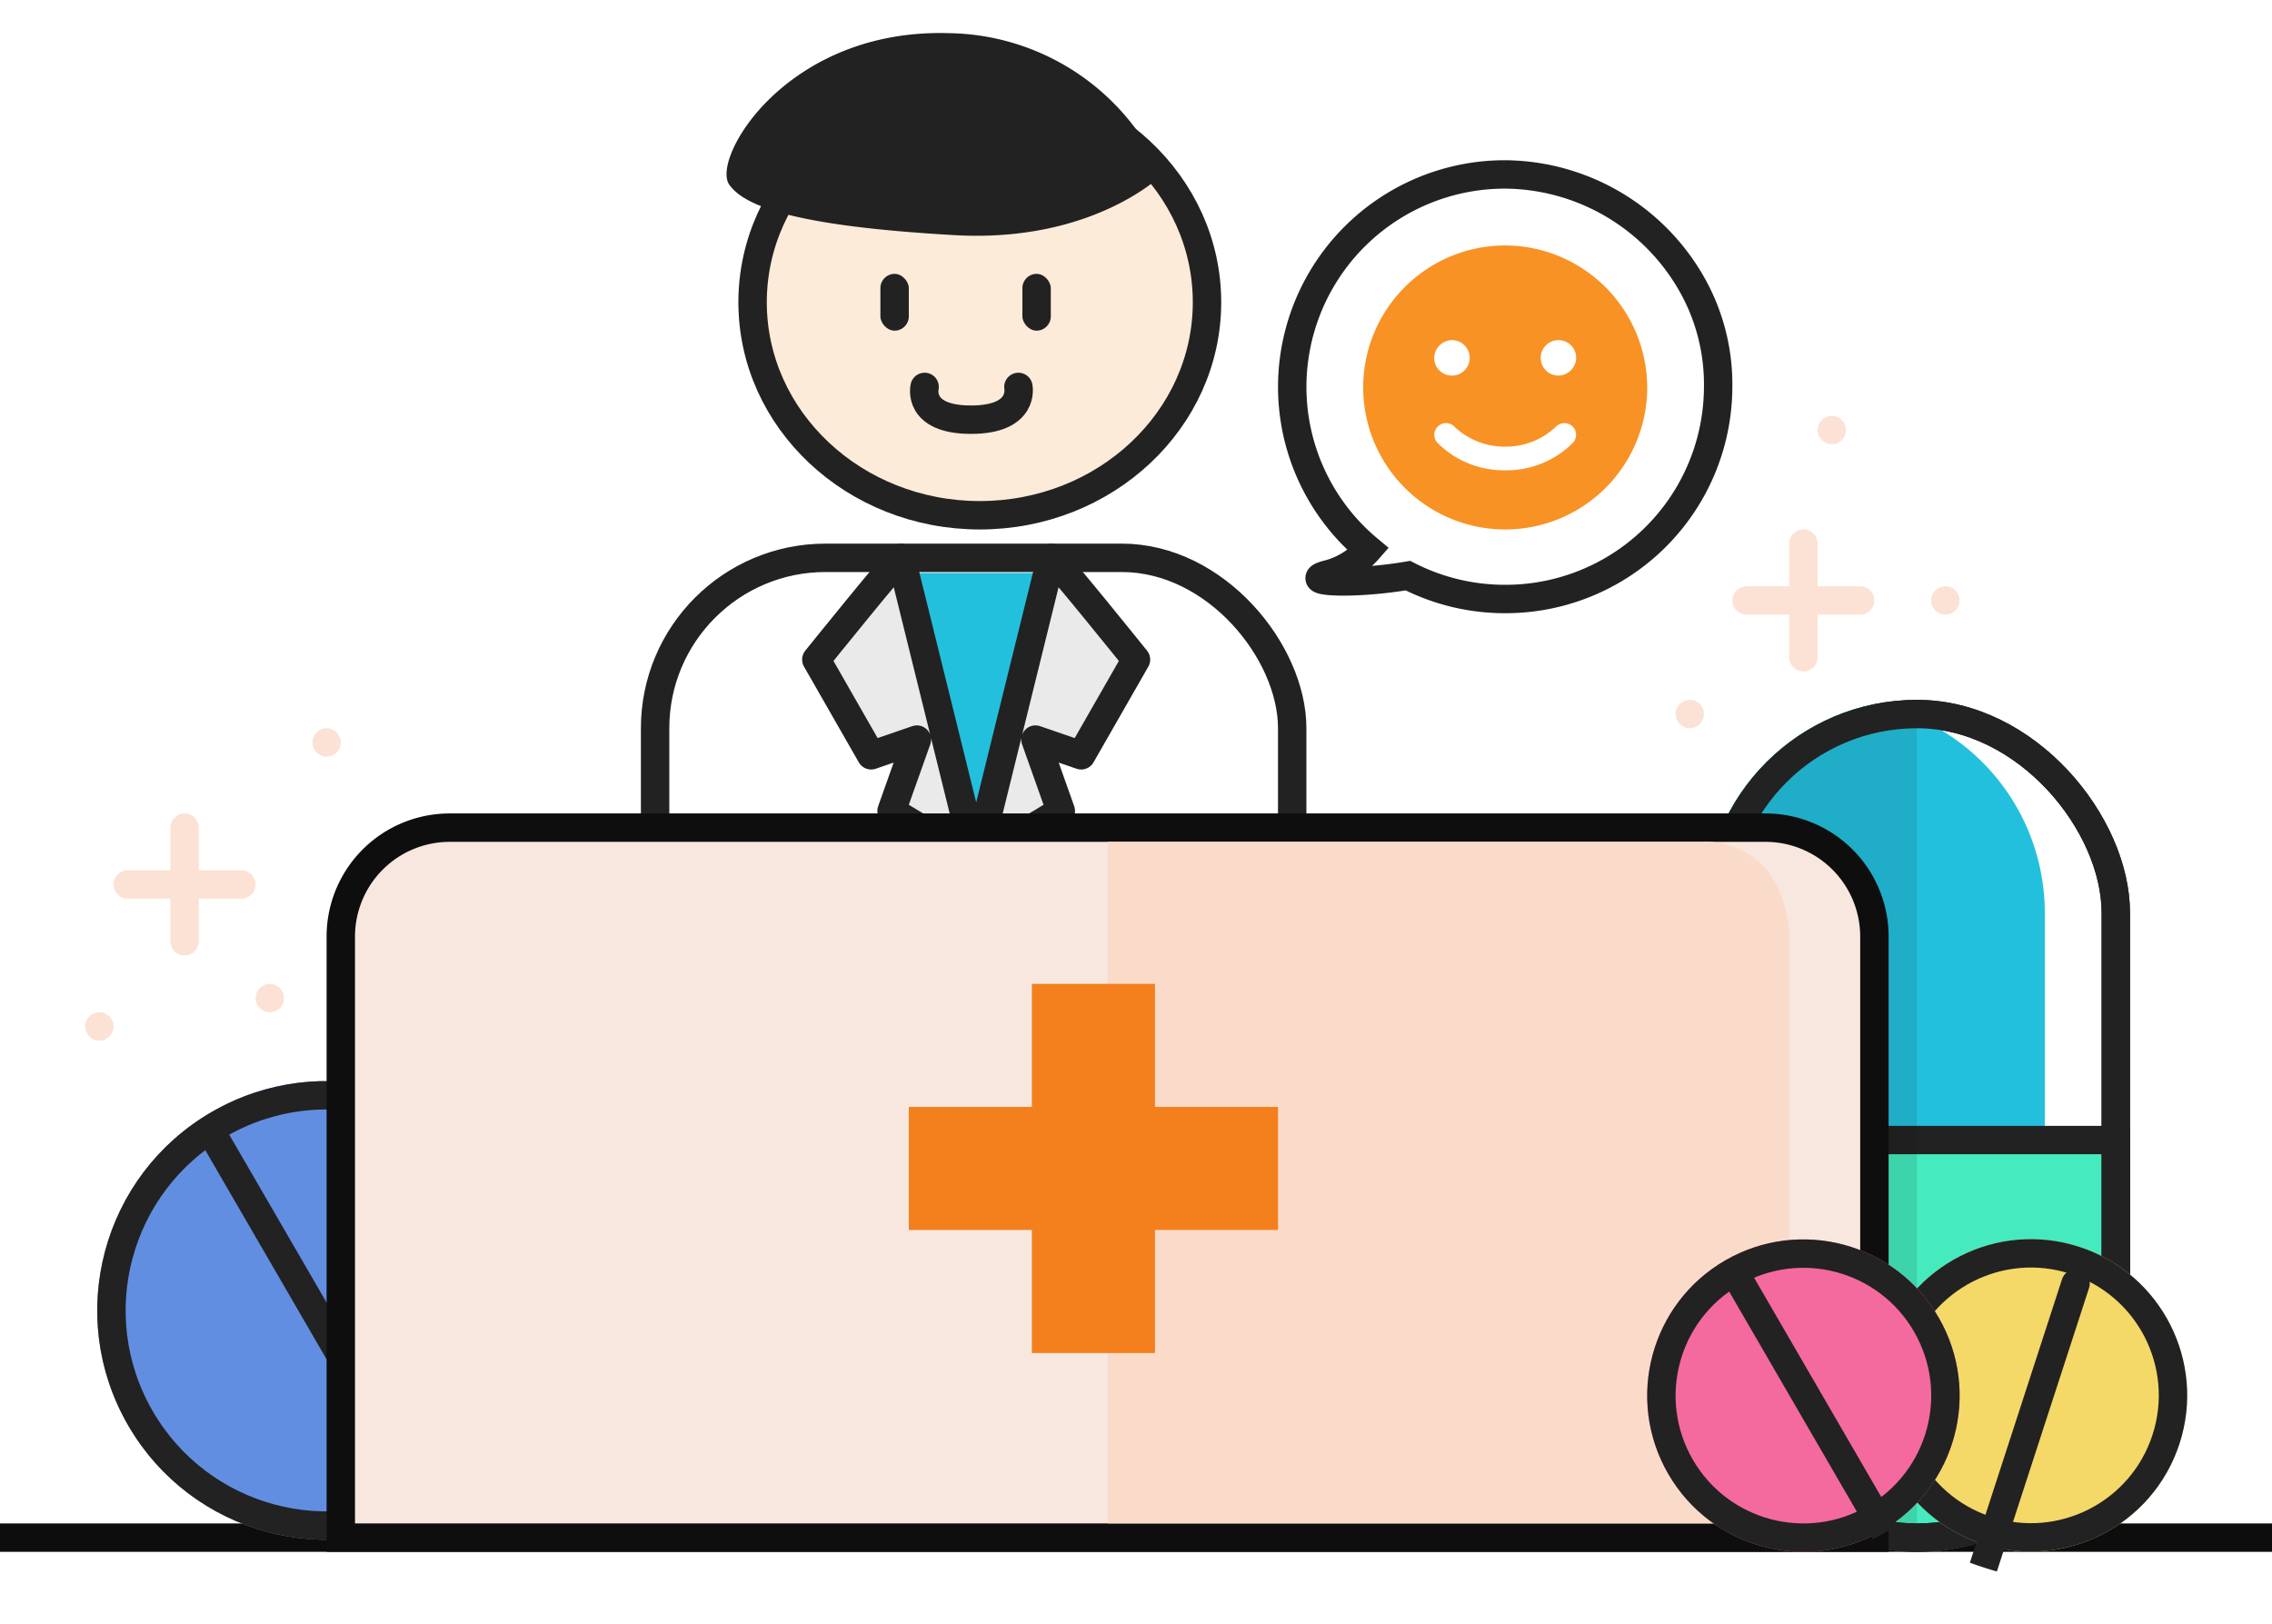 <svg xmlns="http://www.w3.org/2000/svg" width="80" height="57.174" viewBox="0 0 80 57.174">
    <defs>
        <style>
            .cls-1,.cls-11,.cls-13,.cls-7{fill:none}.cls-2{fill:#0d0d0d}.cls-3{fill:#fff}.cls-11,.cls-12,.cls-17,.cls-18,.cls-3,.cls-7,.cls-8,.cls-9{stroke:#222}.cls-4{fill:#23c0dd}.cls-5{fill:#45ebbe}.cls-6{fill:rgba(0,0,0,.1)}.cls-8{fill:#fcebd8}.cls-9{fill:#eaeaea;stroke-linejoin:round}.cls-11,.cls-9{stroke-linecap:round}.cls-10,.cls-22{fill:#222}.cls-12{fill:#628ee2}.cls-14{fill:#f7e7de}.cls-15{fill:#fadbca}.cls-16{fill:#f37f1d}.cls-17{fill:#f4d969}.cls-18{fill:#f4699e}.cls-19{fill:#fce2d4}.cls-20{fill:#f89224}.cls-21,.cls-22,.cls-23{stroke:none}.cls-23{fill:#0e0e0e}.cls-24{filter:url(#교차_12-3)}.cls-25{filter:url(#교차_12-2)}.cls-26{filter:url(#교차_12)}
        </style>
        <filter id="교차_12" width="9.142" height="14.487" x="6.626" y="39.016" filterUnits="userSpaceOnUse">
            <feOffset dx="-.2"/>
            <feGaussianBlur result="blur"/>
            <feFlood flood-color="#fff" flood-opacity="0"/>
            <feComposite in2="blur" operator="in"/>
            <feComposite in="SourceGraphic"/>
        </filter>
        <filter id="교차_12-2" width="4.55" height="10.77" x="69.125" y="43.758" filterUnits="userSpaceOnUse">
            <feOffset dx="-.2"/>
            <feGaussianBlur result="blur-2"/>
            <feFlood flood-color="#fff" flood-opacity="0"/>
            <feComposite in2="blur-2" operator="in"/>
            <feComposite in="SourceGraphic"/>
        </filter>
        <filter id="교차_12-3" width="6.566" height="10.026" x="60.117" y="44.13" filterUnits="userSpaceOnUse">
            <feOffset dx="-.2"/>
            <feGaussianBlur result="blur-3"/>
            <feFlood flood-color="#fff" flood-opacity="0"/>
            <feComposite in2="blur-3" operator="in"/>
            <feComposite in="SourceGraphic"/>
        </filter>
    </defs>
    <g id="그룹_3315" data-name="그룹 3315" transform="translate(-24 -111.357)">
        <g id="그룹_3147" data-name="그룹 3147">
            <g id="그룹_3145" data-name="그룹 3145">
                <path id="사각형_2972" d="M0 0h68v54H0z" class="cls-1" data-name="사각형 2972" transform="translate(24 112)"/>
                <g id="그룹_3146" data-name="그룹 3146">
                    <g id="그룹_3144" data-name="그룹 3144">
                        <path id="패스_3510" d="M-7 0h80v1H-7z" class="cls-2" data-name="패스 3510" transform="translate(31 165)"/>
                    </g>
                    <path id="사각형_2974" d="M0 0h68v54H0z" class="cls-1" data-name="사각형 2974" transform="translate(24 112)"/>
                </g>
            </g>
            <path id="사각형_2975" d="M0 0h80v54H0z" class="cls-1" data-name="사각형 2975" transform="translate(24 112)"/>
        </g>
        <g id="그룹_3248" data-name="그룹 3248" transform="rotate(-180 88.5 145.5)">
            <g id="그룹_3246" data-name="그룹 3246">
                <g id="사각형_2999" class="cls-3" data-name="사각형 2999" transform="translate(78 125)">
                    <rect width="15" height="30" class="cls-21" rx="7.5"/>
                    <rect width="14" height="29" x=".5" y=".5" class="cls-1" rx="7"/>
                </g>
                <path id="교차_13" d="M-6946 180.5v-15a7.5 7.5 0 0 1 6-7.349 7.5 7.5 0 0 1 6 7.349v15a7.5 7.5 0 0 1-6 7.349 7.5 7.5 0 0 1-6-7.349z" class="cls-4" data-name="교차 13" transform="translate(7027 -33)"/>
                <g id="패스_3698" class="cls-5" data-name="패스 3698">
                    <path d="M14.5 14.5H.5V7.258C.5 3.532 3.64.5 7.5.5s7 3.032 7 6.758V14.5z" class="cls-21" transform="translate(78 125)"/>
                    <path d="M7.5 1C3.916 1 1 3.807 1 7.258V14h13V7.258C14 3.808 11.084 1 7.5 1m0-1C11.642 0 15 3.25 15 7.258V15H0V7.258C0 3.25 3.358 0 7.5 0z" class="cls-22" transform="translate(78 125)"/>
                </g>
                <path id="패스_3699" d="M7.5 0S15 3.358 15 7.5v15c0 4.142-7.5 7.5-7.5 7.5z" class="cls-6" data-name="패스 3699" transform="translate(78 125)"/>
            </g>
            <g id="그룹_3247" data-name="그룹 3247" transform="translate(-15 -27)">
                <g id="사각형_2999-2" class="cls-7" data-name="사각형 2999" transform="translate(93 152)">
                    <rect width="15" height="30" class="cls-21" rx="7.5"/>
                    <rect width="14" height="29" x=".5" y=".5" class="cls-1" rx="7"/>
                </g>
            </g>
        </g>
        <g id="그룹_3252" data-name="그룹 3252" transform="translate(2.567 -.755)">
            <g id="타원_930" class="cls-8" data-name="타원 930" transform="translate(47.433 114.755)">
                <ellipse cx="8.5" cy="8" class="cls-21" rx="8.5" ry="8"/>
                <ellipse cx="8.5" cy="8" class="cls-1" rx="8" ry="7.5"/>
            </g>
            <rect id="사각형_2995" width="22.433" height="23.501" class="cls-3" data-name="사각형 2995" rx="6" transform="translate(44.5 131.754)"/>
            <path id="패스_3694" d="M7001.253-26.5h-5.5l2.787 10.506z" class="cls-4" data-name="패스 3694" transform="translate(-6942.704 158.786)"/>
            <path id="패스_3695" d="M6995.8-26.2c-.047-.068-2.985 3.584-2.985 3.584l1.93 3.371 1.611-.554-.893 2.514 2.985 1.792-.011-.039z" class="cls-9" data-name="패스 3695" transform="translate(-6942.638 157.953)"/>
            <path id="패스_3696" d="M6995.461-26.2c.047-.068 2.985 3.584 2.985 3.584l-1.93 3.371-1.61-.554.893 2.514-2.984 1.792.011-.039z" class="cls-9" data-name="패스 3696" transform="translate(-6937.013 157.953)"/>
            <g id="그룹_3251" data-name="그룹 3251" transform="translate(52.512 121.606)">
                <rect id="사각형_3002" width="1" height="2" class="cls-10" data-name="사각형 3002" rx=".5" transform="translate(-.079 .149)"/>
                <rect id="사각형_3003" width="1" height="2" class="cls-10" data-name="사각형 3003" rx=".5" transform="translate(4.921 .149)"/>
            </g>
            <path id="패스_3700" d="M7001.494-34.443s-.281 1.154 1.632 1.154 1.67-1.154 1.67-1.154" class="cls-11" data-name="패스 3700" transform="translate(-6947.504 160.179)"/>
            <path id="패스_3701" d="M15.173 3.82s-2.015 2.762-6.9 3.252-7.34.294-8.11-.522S1.3.809 6.958.08a8.34 8.34 0 0 1 8.215 3.74z" class="cls-10" data-name="패스 3701" transform="rotate(9 -688.274 360.82)"/>
        </g>
        <g id="그룹_3250" data-name="그룹 3250" transform="rotate(-30 53.66 229.57)">
            <g id="타원_931" class="cls-12" data-name="타원 931" transform="translate(65.893 150)">
                <circle cx="8.075" cy="8.075" r="8.075" class="cls-21"/>
                <circle cx="8.075" cy="8.075" r="7.575" class="cls-1"/>
            </g>
            <g class="cls-26" transform="matrix(.87 .5 -.5 .87 87.08 112.36)">
                <g id="교차_12-4" class="cls-13" data-name="교차 12">
                    <path d="M0 16.137V.491A.5.5 0 0 1 .408 0c.08 0 .159.007.238.013A.5.5 0 0 1 1 .491v15.646q-.248.014-.5.014t-.5-.014z" class="cls-21" transform="rotate(-30 77.16 7.015)"/>
                    <path d="M.5 16.15c-.168 0-.335-.004-.5-.013V.49a.5.5 0 0 1 .408-.492c.08.003.159.007.238.013A.502.502 0 0 1 1 .49v15.646c-.166.009-.333.014-.5.014z" class="cls-22" transform="rotate(-30 77.16 7.015)"/>
                </g>
            </g>
        </g>
        <g id="패스_3690" class="cls-14" data-name="패스 3690">
            <path d="M48.5 21.5h-54V.333A3.838 3.838 0 0 1-1.667-3.5h46.334A3.838 3.838 0 0 1 48.5.333V21.5z" class="cls-21" transform="translate(41.5 144)"/>
            <path d="M-1.667-3A3.337 3.337 0 0 0-5 .333V21h53V.333A3.337 3.337 0 0 0 44.667-3H-1.667m0-1h46.334A4.333 4.333 0 0 1 49 .333V22H-6V.333A4.333 4.333 0 0 1-1.667-4z" class="cls-23" transform="translate(41.5 144)"/>
        </g>
        <path id="빼기_15" d="M18 24H-6V0h20.877a2.856 2.856 0 0 1 2.358 1.01A4.178 4.178 0 0 1 18 3.677V24z" class="cls-15" data-name="빼기 15" transform="translate(69 141)"/>
        <path id="합치기_13" d="M4.334 13V8.666H0V4.334h4.334V0h4.334v4.334H13v4.332H8.668V13z" class="cls-16" data-name="합치기 13" transform="translate(56 146)"/>
        <g id="그룹_3245" data-name="그룹 3245" transform="rotate(18.01 67.708 234.095)">
            <g id="타원_931-2" class="cls-17" data-name="타원 931" transform="translate(65.893 150)">
                <circle cx="5.5" cy="5.5" r="5.5" class="cls-21"/>
                <circle cx="5.5" cy="5.5" r="5" class="cls-1"/>
            </g>
            <g class="cls-25" transform="rotate(-18.2 405.447 103.427)">
                <g id="교차_12-5" class="cls-13" data-name="교차 12">
                    <path d="M0 10.99V.493A.5.5 0 0 1 .42 0l.195.007A.5.5 0 0 1 1 .493v10.5Q.751 11 .5 11t-.5-.01z" class="cls-21" transform="rotate(18.2 -100.706 250.824)"/>
                    <path d="M.5 11c-.168 0-.335-.003-.5-.01V.493A.5.5 0 0 1 .42 0l.195.007A.5.5 0 0 1 1 .493V10.99c-.166.007-.332.01-.5.01z" class="cls-22" transform="rotate(18.2 -100.706 250.824)"/>
                </g>
            </g>
        </g>
        <g id="그룹_3244" data-name="그룹 3244" transform="rotate(-30 88.776 127.943)">
            <g id="타원_931-3" class="cls-18" data-name="타원 931" transform="translate(65.893 150)">
                <circle cx="5.5" cy="5.5" r="5.5" class="cls-21"/>
                <circle cx="5.5" cy="5.5" r="5" class="cls-1"/>
            </g>
            <g class="cls-24" transform="matrix(.87 .5 -.5 .87 40.97 81.19)">
                <g id="교차_12-6" class="cls-13" data-name="교차 12">
                    <path d="M0 10.99V.493A.5.5 0 0 1 .42 0l.195.007A.5.5 0 0 1 1 .493v10.5Q.751 11 .5 11t-.5-.01z" class="cls-21" transform="rotate(-30 113.44 -90.244)"/>
                    <path d="M.5 11c-.168 0-.335-.003-.5-.01V.493A.5.5 0 0 1 .42 0l.195.007A.5.5 0 0 1 1 .493V10.99c-.166.007-.332.01-.5.01z" class="cls-22" transform="rotate(-30 113.44 -90.244)"/>
                </g>
            </g>
        </g>
        <path id="합치기_14" d="M-6947 162.5V161h-1.5a.5.5 0 0 1-.5-.5.5.5 0 0 1 .5-.5h1.5v-1.5a.5.5 0 0 1 .5-.5.5.5 0 0 1 .5.5v1.5h1.5a.5.5 0 0 1 .5.5.5.5 0 0 1-.5.5h-1.5v1.5a.5.5 0 0 1-.5.5.5.5 0 0 1-.5-.5z" class="cls-19" data-name="합치기 14" transform="translate(7034 -28)"/>
        <path id="합치기_15" d="M-6947 162.5V161h-1.5a.5.5 0 0 1-.5-.5.5.5 0 0 1 .5-.5h1.5v-1.5a.5.5 0 0 1 .5-.5.5.5 0 0 1 .5.5v1.5h1.5a.5.5 0 0 1 .5.5.5.5 0 0 1-.5.5h-1.5v1.5a.5.5 0 0 1-.5.5.5.5 0 0 1-.5-.5z" class="cls-19" data-name="합치기 15" transform="translate(6977 -18)"/>
        <circle id="타원_934" cx=".5" cy=".5" r=".5" class="cls-19" data-name="타원 934" transform="translate(83 136)"/>
        <circle id="타원_935" cx=".5" cy=".5" r=".5" class="cls-19" data-name="타원 935" transform="translate(92 132)"/>
        <circle id="타원_936" cx=".5" cy=".5" r=".5" class="cls-19" data-name="타원 936" transform="translate(88 126)"/>
        <circle id="타원_937" cx=".5" cy=".5" r=".5" class="cls-19" data-name="타원 937" transform="translate(35 137)"/>
        <circle id="타원_938" cx=".5" cy=".5" r=".5" class="cls-19" data-name="타원 938" transform="translate(27 147)"/>
        <path id="합치기_16" d="M-6944.421 172.627c-1.982.339-3.925.212-2.757-.061a2.865 2.865 0 0 0 1.362-.864 7.449 7.449 0 0 1-2.679-5.727 7.487 7.487 0 0 1 7.5-7.475 7.625 7.625 0 0 1 6.489 3.727 7.142 7.142 0 0 1 1.008 3.748 7.485 7.485 0 0 1-7.5 7.475 7.484 7.484 0 0 1-3.423-.823z" class="cls-3" data-name="합치기 16" transform="translate(7017.996 -41.001)"/>
        <circle id="타원_940" cx=".5" cy=".5" r=".5" class="cls-19" data-name="타원 940" transform="translate(33 146)"/>
        <path id="패스_3708" d="M5 0a5 5 0 1 0 5 5 5.015 5.015 0 0 0-5-5zM3.125 3.333a.625.625 0 1 1-.625.625.641.641 0 0 1 .625-.625zm4.25 3.625A3.3 3.3 0 0 1 5 7.917a3.3 3.3 0 0 1-2.375-.958.412.412 0 0 1 .583-.583A2.555 2.555 0 0 0 5 7.084a2.555 2.555 0 0 0 1.792-.708.412.412 0 0 1 .583.583zm-.5-2.375a.625.625 0 1 1 .625-.625.641.641 0 0 1-.625.625z" class="cls-20" data-name="패스 3708" transform="translate(72 120)"/>
    </g>
</svg>
